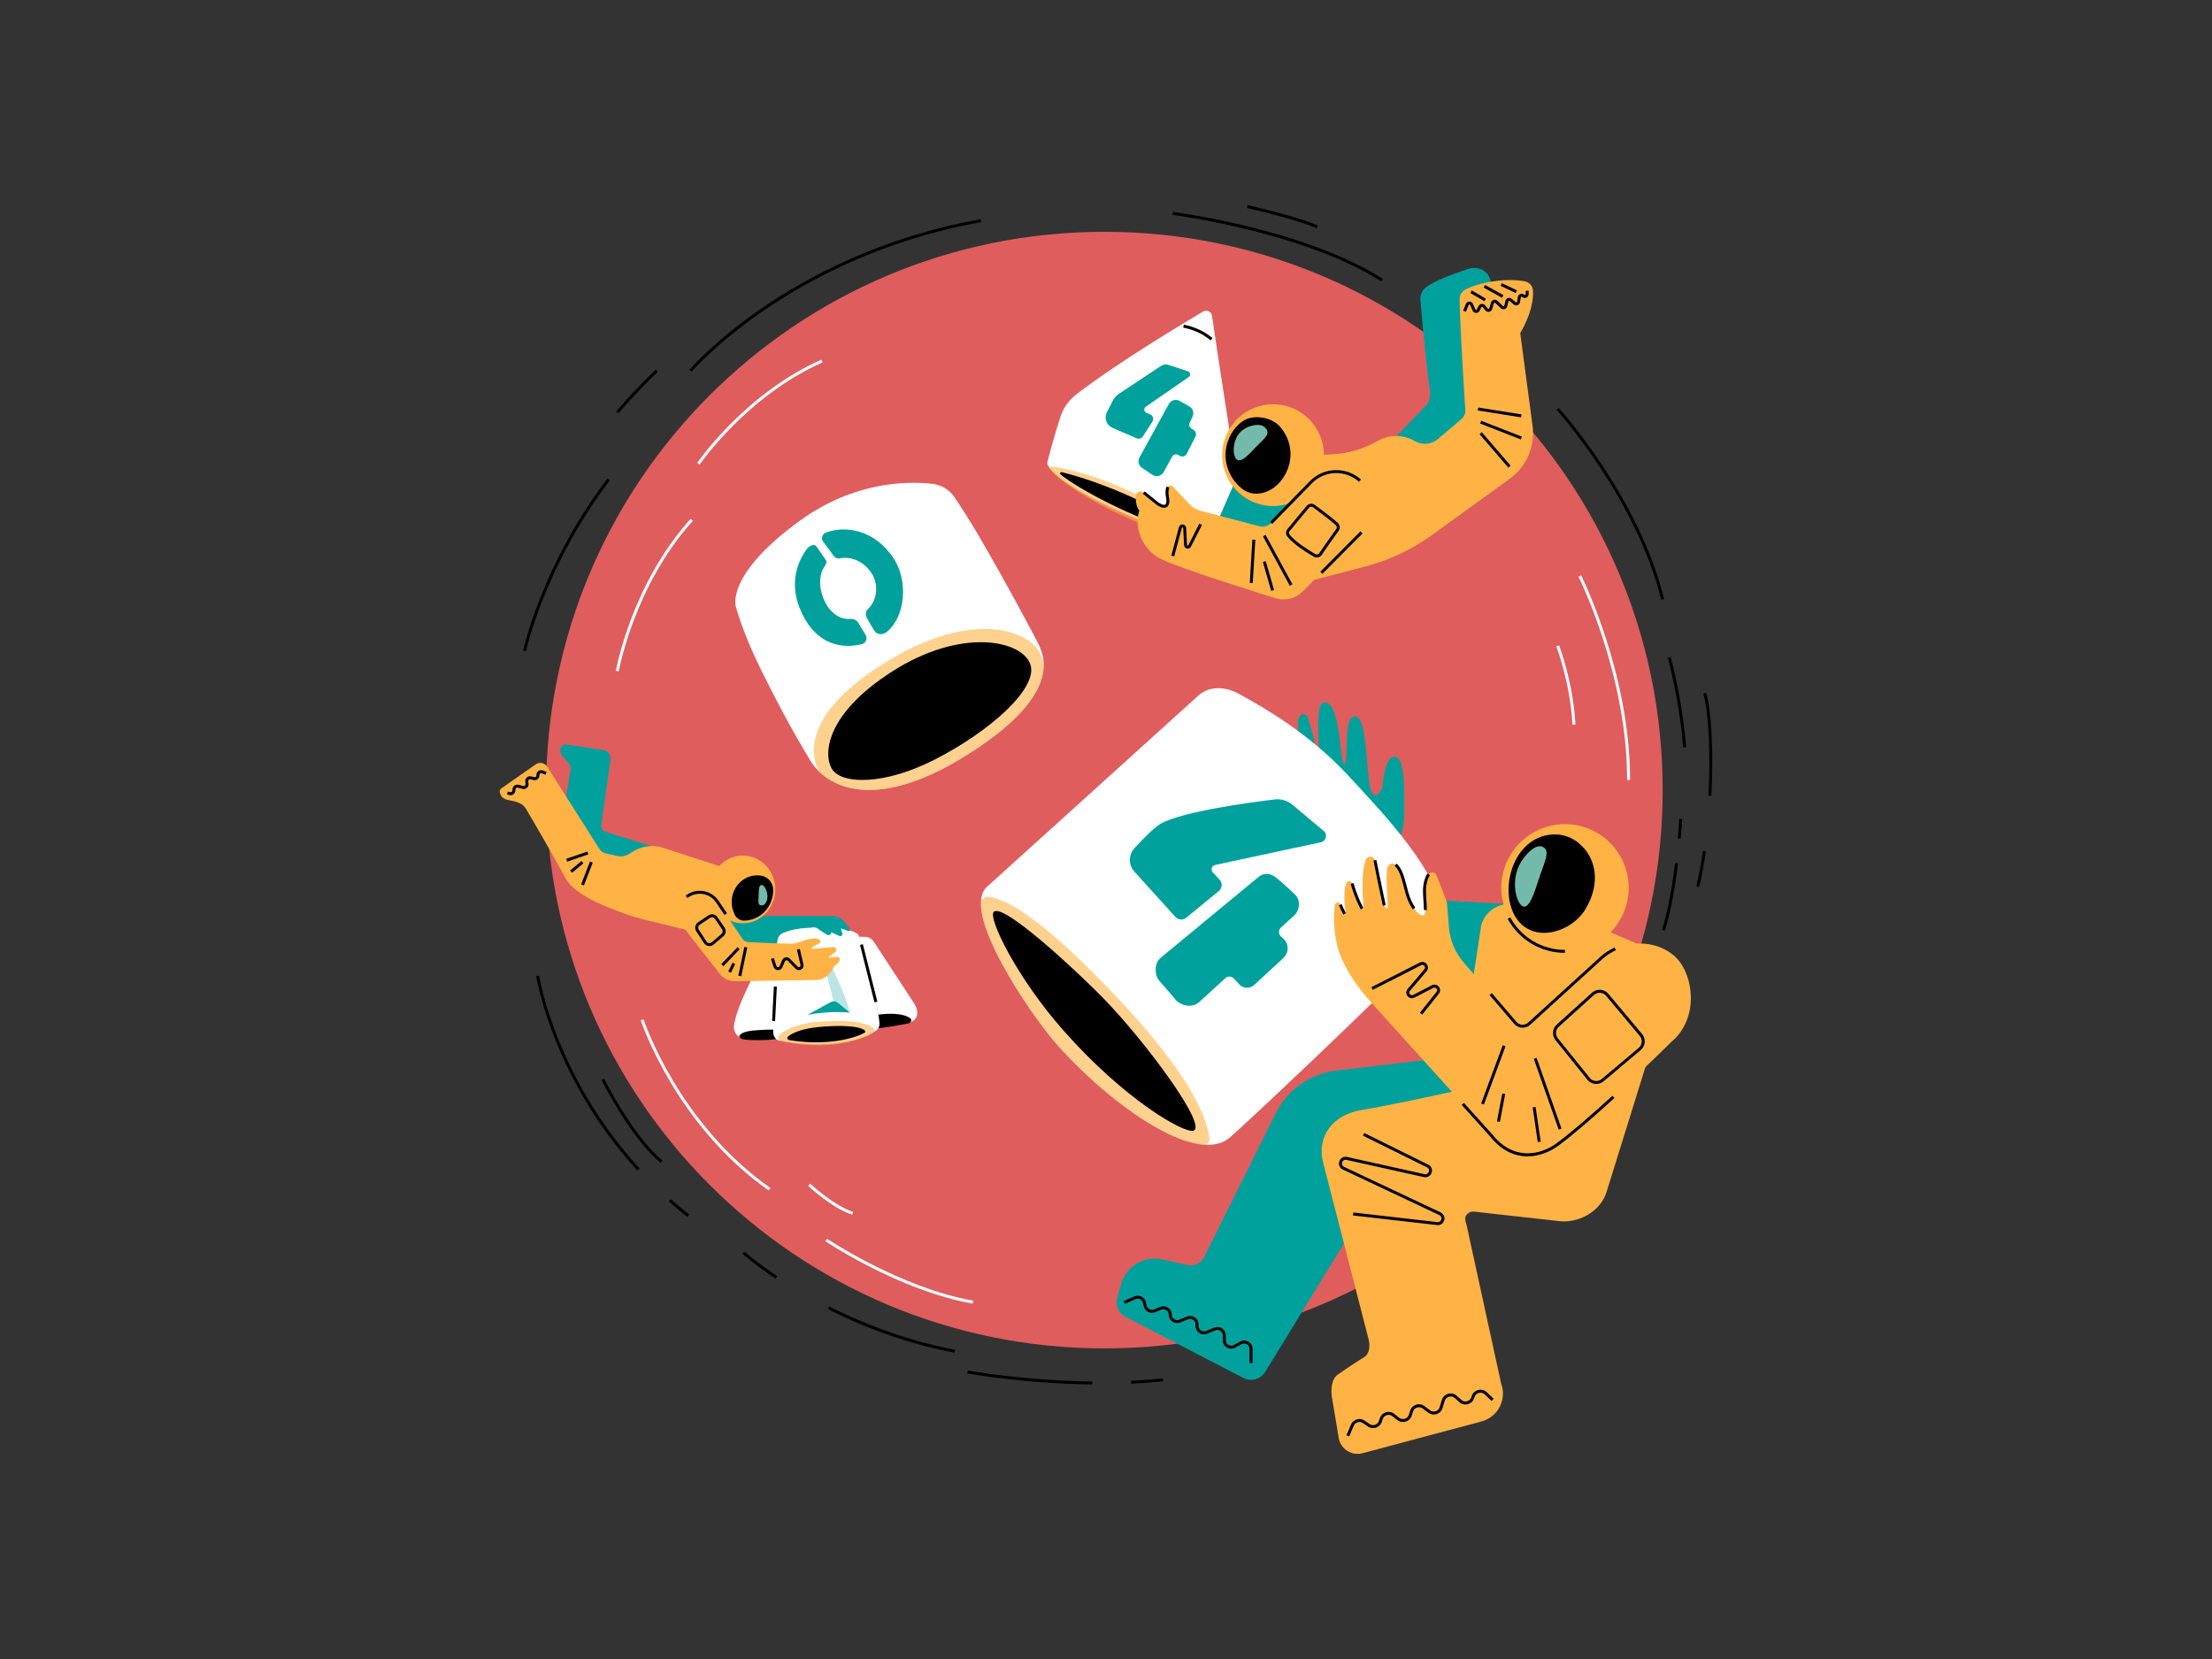<svg width="1840" height="1380" viewBox="0 0 1840 1380" fill="none" xmlns="http://www.w3.org/2000/svg">
<rect x="0" y="0" width="1840" height="1380" fill="#333333" stroke="none"/>
<g clip-path="url(#clip0_23_0)">
<path d="M918.659 1121.63C1175.14 1121.63 1383.06 913.71 1383.06 657.227C1383.06 400.744 1175.14 192.823 918.659 192.823C662.175 192.823 454.255 400.744 454.255 657.227C454.255 913.71 662.175 1121.63 918.659 1121.63Z" fill="#E05D5D"/>
<path d="M514.708 558.465L512.284 558.047C512.407 557.334 525.177 486.142 574.545 431.545L576.366 433.193C527.477 487.261 514.831 557.764 514.708 558.465Z" fill="white"/>
<path d="M582.001 386.422L579.971 385.044C580.364 384.466 619.879 327.15 683.271 299.188L684.268 301.439C621.539 329.106 582.394 385.856 582.001 386.422Z" fill="white"/>
<path d="M1355.95 648.8H1353.49C1353.49 560.508 1313.42 480.483 1313.01 479.683L1315.2 478.576C1315.61 479.376 1355.95 559.905 1355.95 648.8Z" fill="white"/>
<path d="M1308.04 602.766C1306.15 567.594 1294.7 537.995 1294.59 537.7L1296.87 536.802C1296.98 537.097 1308.57 567.053 1310.5 602.63L1308.04 602.766Z" fill="white"/>
<path d="M437.525 541.735L435.113 541.219C435.261 540.505 450.798 469.682 505.247 398.108L507.204 399.597C453.087 470.74 437.672 541.034 437.525 541.735Z" fill="black"/>
<path d="M514.437 343.807L512.555 342.232C512.702 342.06 527.133 324.862 545.537 307.491L547.222 309.275C528.916 326.547 514.572 343.635 514.437 343.807Z" fill="black"/>
<path d="M575.283 309.189L573.413 307.589C573.622 307.343 594.708 282.985 634.948 255.527C672.063 230.197 733.549 196.957 815.74 182.379L816.17 184.802C734.41 199.307 673.244 232.375 636.338 257.557C596.356 284.831 575.48 308.943 575.283 309.189Z" fill="black"/>
<path d="M1381.88 498.948C1361.18 414.556 1295.48 341.703 1294.82 340.977L1296.64 339.316C1297.31 340.042 1363.42 413.375 1384.27 498.358L1381.88 498.948Z" fill="black"/>
<path d="M1400.13 621.809C1397.68 591.115 1391.82 564.248 1387.34 547.111L1389.73 546.483C1394.23 563.719 1400.13 590.734 1402.59 621.612L1400.13 621.809Z" fill="black"/>
<path d="M1413.47 737.818L1411.07 737.264C1413.19 728.111 1415.04 718.184 1416.56 707.764L1419 708.12C1417.46 718.602 1415.59 728.591 1413.47 737.818Z" fill="black"/>
<path d="M1423.55 662.074L1421.09 661.938C1423.02 626.509 1421.31 592.346 1416.82 576.931L1419.18 576.242C1423.75 591.903 1425.49 626.398 1423.55 662.074Z" fill="black"/>
<path d="M1384.83 774.159L1382.5 773.408C1386.82 759.974 1390.48 741.275 1393.4 717.864L1395.83 718.172C1392.9 741.73 1389.2 760.565 1384.83 774.159Z" fill="black"/>
<path d="M1398.05 697.615L1395.6 697.393C1396.5 687.65 1396.89 681.179 1396.89 681.105L1399.35 681.253C1399.34 681.315 1398.94 687.847 1398.05 697.615Z" fill="black"/>
<path d="M1148.93 233.998C1084.45 192.958 976.466 178.86 975.384 178.725L975.691 176.289C975.962 176.326 1003.31 179.844 1038.31 188.419C1070.64 196.341 1116.29 210.317 1150.26 231.931L1148.93 233.998Z" fill="black"/>
<path d="M1095.14 189.822C1077.85 182.194 1037.66 173.128 1037.25 173.041L1037.79 170.643C1038.2 170.729 1078.62 179.845 1096.14 187.583L1095.14 189.822Z" fill="black"/>
<path d="M571.74 1012.24C566.524 1008.12 561.369 1003.8 556.424 999.421L558.06 997.576C562.981 1001.93 568.098 1006.22 573.278 1010.31L571.74 1012.24Z" fill="black"/>
<path d="M530.172 973.612C459.668 896.724 446.161 812.824 446.025 811.987L448.461 811.618C448.584 812.455 462.006 895.641 531.98 971.951L530.172 973.612Z" fill="black"/>
<path d="M549.498 967.252C524.254 946.437 500.659 898.938 500.425 898.459L502.627 897.376C502.861 897.843 526.235 944.874 551.06 965.357L549.498 967.252Z" fill="black"/>
<path d="M794.014 1125.21C758.129 1118.35 722.675 1106.14 688.635 1088.93L689.742 1086.73C723.585 1103.83 758.818 1115.96 794.482 1122.79L794.014 1125.21Z" fill="black"/>
<path d="M645.159 1063.58C627.518 1051.77 617.639 1043.01 617.541 1042.92L619.177 1041.09C619.276 1041.17 629.043 1049.84 646.525 1061.53L645.159 1063.58Z" fill="black"/>
<path d="M940.938 1151.06L940.815 1148.6C949.919 1148.15 958.826 1147.47 967.277 1146.55L967.548 1149C959.047 1149.93 950.091 1150.61 940.938 1151.06Z" fill="black"/>
<path d="M908.596 1151.62C852.277 1151.01 805.086 1142.57 804.606 1142.48L805.049 1140.06C805.517 1140.14 852.523 1148.56 908.621 1149.16L908.596 1151.62Z" fill="black"/>
<path d="M639.427 990.219C561.825 935.807 533.235 849.496 532.952 848.635L535.29 847.872C535.573 848.733 563.929 934.282 640.841 988.202L639.427 990.219Z" fill="white"/>
<path d="M809.096 1084.37C748.189 1073.67 687.207 1032.9 686.604 1032.48L687.982 1030.44C688.585 1030.84 749.148 1071.33 809.527 1081.93L809.096 1084.37Z" fill="white"/>
<path d="M708.896 1010.42C692.682 1005.34 673.109 987.194 672.285 986.431L673.958 984.635C674.155 984.819 693.949 1003.16 709.622 1008.08L708.896 1010.42Z" fill="white"/>
<path d="M1000.31 259.403C987.944 266.932 934.171 298.4 895.358 327.999C889.182 332.711 884.582 339.169 882.158 346.551C877.126 361.916 872.612 378.979 871.332 383.924C871.037 385.069 871.185 386.286 871.775 387.307C875.404 393.705 895.297 415.725 1003.68 454.059L1029.12 399.031C1029.12 399.031 1013.05 296.641 1008.12 262.441C1007.61 259.009 1003.67 257.361 1000.31 259.403Z" fill="white"/>
<path d="M1245.09 874.802L1111.68 890.475C1090.04 893.021 1071.12 906.271 1061.34 925.745L1001.62 1045.73C999.077 1050.8 993.418 1053.49 987.882 1052.27L966.661 1047.6C951.776 1044.31 936.902 1053.15 932.658 1067.78L929.337 1079.26C927.491 1085.62 930.395 1092.39 936.275 1095.44L1034.24 1146.21C1040.73 1149.57 1048.72 1147.32 1052.49 1141.06L1150.95 980.723L1287.02 972.148L1245.09 874.802Z" fill="#00A19D"/>
<path d="M1169.58 772.351L1179.31 747.943L1259.81 752.261L1230.57 862.771L1169.58 772.351Z" fill="#00A19D"/>
<path d="M1159.42 713.362C1159.42 713.362 1168.27 690.468 1168.13 678.031C1167.96 661.485 1169.76 627.814 1159.21 629.401C1152.79 630.36 1150.87 645.935 1150.09 652.627C1149.78 655.272 1148.76 657.806 1146.98 659.799C1144.46 662.641 1140.88 663.736 1139 650.856C1135.94 629.868 1136.6 589.48 1124.41 596.874C1118.23 600.626 1121.54 637.299 1118.05 635.675C1114.56 634.051 1114.99 578.667 1100.13 584.707C1095.22 586.7 1096.32 613.162 1097.33 627.961C1097.4 628.786 1096.19 628.958 1096.01 628.146C1094 619.202 1090.92 606.174 1088.46 598.535C1085.82 590.305 1079.67 594.61 1079.67 600.614C1079.67 613.531 1081.86 640.731 1081.86 640.731L1159.42 713.362Z" fill="#00A19D"/>
<path d="M1366.04 786.843L1388.18 824.979L1336.51 991.057C1331.66 1007.9 1312.4 1018.4 1295.1 1015.53L1228.6 1008.14C1220.06 1006.72 1217 1011.1 1219.99 1019.22L1248.69 1150.91C1253.56 1164.16 1246.01 1178.73 1232.36 1182.38L1133.4 1208.83C1123.82 1211.39 1114.25 1204.7 1113.38 1194.82L1107.68 1160.83C1107.45 1158.23 1106.71 1147.81 1112.6 1143.6C1121.21 1137.45 1134.75 1128.84 1134.75 1128.84C1139.31 1126.39 1139.78 1119.07 1138.44 1114.08L1100.84 967.88C1094.7 945.01 1108.94 927.283 1132.3 923.396C1161.82 918.475 1211.03 907.403 1211.03 907.403L1232.1 769.927C1234.87 759.015 1244.95 751.548 1256.2 752.089L1288.53 753.627L1366.04 786.843Z" fill="#FFB344"/>
<path d="M1353.33 750.7C1360.06 722.235 1342.43 693.71 1313.96 686.988C1285.5 680.267 1256.97 697.894 1250.25 726.359C1243.53 754.825 1261.16 783.349 1289.62 790.071C1318.09 796.792 1346.61 779.165 1353.33 750.7Z" fill="#FFB344"/>
<path d="M820.845 737.806L996.839 578.593C1005.93 570.363 1019.23 571.015 1029.99 576.883C1051.76 588.754 1089.08 609.975 1122.37 646.045C1150.32 676.333 1196.76 724.422 1202.25 765.129C1202.87 769.792 1201.25 774.466 1197.99 777.849C1144.33 833.443 1035.17 935.833 1022.97 946.24C994.083 970.881 919.176 915.251 876.5 865.649C858.674 844.945 798.541 758.843 820.845 737.806Z" fill="white"/>
<path d="M1394.21 796.585C1377.87 780.506 1349.95 781.466 1332.72 796.228L1271.67 851.834C1268.32 854.614 1263.36 854.184 1260.55 850.874L1217.29 800.313C1210.33 792.156 1206.12 782.02 1205.26 771.341L1203.7 752.064C1203.59 750.76 1203.28 749.481 1202.76 748.275L1194.88 727.976C1193.8 725.184 1190.03 724.839 1188.39 727.349C1186.18 730.757 1184.97 735.887 1184.97 740.98C1184.97 750.821 1187.29 761.45 1183.6 761.45C1178.68 761.45 1172.83 751.781 1170.33 742.702C1167.47 732.258 1166.04 723.929 1160.99 719.304C1158.7 717.212 1154.63 718.59 1154 722.071C1152.53 730.092 1154.22 745.199 1154.35 753.774C1154.39 756.234 1152.19 756.185 1151.51 753.196C1149.43 743.932 1143.76 715.625 1143.76 715.625C1142.86 711.898 1137.72 711.467 1136.23 715.01C1131.98 725.184 1133.56 747.315 1134.34 755.545C1134.41 756.271 1133.43 756.567 1133.1 755.927C1131.04 752.089 1127.41 744.535 1124.82 734.915C1124.24 732.774 1121.31 732.307 1120.23 734.238C1116.97 740.106 1118.63 754.118 1119.5 759.876C1119.59 760.417 1118.85 760.663 1118.58 760.196C1117.17 757.711 1116.08 755.361 1114.99 752.556C1113.57 748.927 1110.53 751.006 1110.28 753.306C1109.42 761.069 1108.97 772.166 1112.27 786.387C1113.46 791.517 1117.78 806.907 1137.13 830.047L1240.47 944.456C1258.92 967.83 1282.57 961.667 1295.83 951.838C1329.04 927.233 1390.36 866.621 1390.36 866.621C1413.68 846.938 1408.8 810.942 1394.21 796.585Z" fill="#FFB344"/>
<path d="M932.092 832.742C870.336 766.729 838.141 747.698 822.419 745.938C818.938 745.545 815.924 748.264 815.948 751.77C816.133 783.927 861.429 848.156 876.487 865.675C910.859 905.644 966.181 949.526 1001.49 952.171C1004.19 952.367 1006.38 950.018 1006.08 947.336C1003.94 928.464 989.026 893.6 932.092 832.742Z" fill="#FFB344" fill-opacity="0.6"/>
<path d="M872.305 388.206C877.189 399.967 933.311 436.147 1003.65 454.071L1005.75 449.557C978.447 425.629 931.256 401.615 896.22 392.573C883.377 389.264 876.377 387.726 872.305 388.206Z" fill="#FFB344" fill-opacity="0.6"/>
<path d="M1007.01 283.108C1000.57 277.732 992.901 274.165 984.253 272.504L984.72 270.093C993.787 271.84 1001.81 275.58 1008.59 281.214L1007.01 283.108Z" fill="black"/>
<path d="M1101.07 691.169L1075.03 669.358C1070.95 665.938 1065.64 664.351 1060.35 664.991C1039.26 667.525 984.093 674.943 965.603 685.105C958.751 688.869 943.915 705.305 943.915 705.305C938.539 710.877 938.514 719.698 943.865 725.308L977.721 762.718C980.07 765.314 984.032 765.609 986.738 763.395L1013.8 741.227C1016.73 738.828 1017.03 734.448 1014.44 731.668L1008.99 725.837C1006.82 723.795 1007.82 720.141 1010.75 719.513L1098.76 700.617C1103.14 699.646 1104.53 694.06 1101.07 691.169ZM1060.51 729.318C1056.28 726.317 1051.02 726.058 1047.03 729.355L965.271 796.881C960.35 800.941 960.043 810.82 964.213 815.654C967.448 819.406 973.969 826.886 977.13 830.724C982.974 837.823 992.569 838.044 997.281 833.751L1019.35 813.637C1021.36 811.816 1024.46 811.939 1026.3 813.92L1030.98 818.939C1034.29 822.408 1039.75 822.58 1043.27 819.333L1067.64 796.82C1072.25 792.551 1072.29 785.268 1067.7 780.962L1065.45 778.846C1063.34 776.878 1063.37 773.52 1065.5 771.588L1076.72 761.365C1080.9 757.551 1082.39 749.002 1077.11 744.019C1077.12 744.019 1065.99 733.218 1060.51 729.318Z" fill="#00A19D"/>
<path d="M882.281 394.787C897.794 407.003 938.342 429.22 988.423 445.471L990.072 442.015C969.38 424.435 922.251 402.599 883.29 392.732C882.072 392.425 881.285 394.012 882.281 394.787Z" fill="black"/>
<path d="M826.48 758.72C833.516 749.813 895.691 807.818 916.765 829.31C952.834 866.08 1005.22 937.248 992.595 940.57C984.734 942.636 936.103 915.399 884.767 857.371C845.708 813.206 822.137 764.219 826.48 758.72Z" fill="black"/>
<path d="M1241.88 245.477L1240.06 234.429C1238.55 225.24 1229.46 220.737 1220.68 223.862C1209.16 227.946 1194.23 232.793 1186.13 239.092C1182.92 241.589 1181.17 245.526 1181.51 249.573C1184.47 285.532 1187.87 313.556 1189.48 325.932C1190.04 330.324 1188.59 334.741 1185.52 337.927L1149.59 375.288L1186.02 393.914L1254.21 330.373L1241.88 245.477Z" fill="#00A19D"/>
<path d="M1003.67 454.071L1029.72 397.715C1034.24 387.959 1043.76 381.501 1054.49 380.898L1108.48 377.909C1121.77 377.17 1134.7 373.332 1146.23 366.701C1155.68 361.276 1167.31 361.325 1176.71 366.849C1182.88 370.478 1190.68 369.802 1196.14 365.164L1215.64 348.605C1217.88 346.698 1219.09 343.856 1218.9 340.929C1217.87 325.256 1214.59 273.931 1214.17 248.909C1214.11 245.427 1216.06 242.217 1219.19 240.691C1232.16 234.356 1252.49 231.268 1268.06 233.925C1271.91 234.577 1274.93 237.739 1275.17 241.638C1276.22 258.714 1264.56 277.007 1264.56 277.007L1274.83 354.227C1277.09 371.253 1269.82 388.144 1255.91 398.207L1191.04 445.103C1186.12 448.658 1181 451.955 1175.71 454.944C1163.15 462.067 1149.72 467.529 1135.75 471.183L1086.04 484.186L1003.67 454.071Z" fill="#FFB344"/>
<path d="M1026.02 403.436L1056.22 398.859L1079.69 423.796L1034.2 467.087L1010.14 439.899L1026.02 403.436Z" fill="#00A19D"/>
<path d="M1099.9 389.321C1105.81 366.708 1092.27 343.585 1069.66 337.674C1047.05 331.764 1023.93 345.303 1018.02 367.916C1012.11 390.528 1025.64 413.651 1048.26 419.562C1070.87 425.473 1093.99 411.933 1099.9 389.321Z" fill="#FFB344"/>
<path d="M950.607 363.096L958.616 350.733C959.969 348.641 959.145 345.837 956.869 344.816L953.523 343.315C951.505 342.404 951.247 339.649 953.067 338.382L988.83 313.593C990.638 312.338 990.232 309.558 988.141 308.857L971.767 303.456C969.823 302.816 967.707 303.099 965.997 304.231L930.788 327.543C928.623 328.97 926.876 330.939 925.695 333.239L920.75 342.884C918.253 347.756 920.393 353.722 925.412 355.887L945.575 364.61C947.408 365.409 949.537 364.757 950.607 363.096ZM992.889 357.634L991.069 356.502C989.445 355.494 988.83 353.439 989.617 351.705L992.028 346.415C993.443 343.315 992.237 339.649 989.26 337.988L981.178 333.485C978.004 331.726 974.006 332.87 972.271 336.056L947.851 380.565C946.228 383.53 947.126 387.245 949.93 389.14L958.579 394.959C961.765 397.099 966.108 396.041 967.965 392.683L974.965 379.926C976.011 378.031 978.422 377.391 980.267 378.511L981.227 379.101C983.331 380.393 986.086 379.606 987.193 377.404L994.415 363.133C995.424 361.177 994.747 358.791 992.889 357.634Z" fill="#00A19D"/>
<path d="M1131.3 399.831C1119.47 389.264 1101.42 389.891 1090.33 401.234L1057.39 434.966C1054.82 437.599 1051.03 438.645 1047.47 437.71L998.499 424.854C995.116 423.968 992.052 422.147 989.654 419.601L975.592 404.691C974.424 403.448 972.32 403.67 971.569 405.195C970.794 406.758 970.315 409.316 971.114 413.462C972.886 422.689 967.534 422.664 962.097 418.309C959.292 416.07 954.949 412.576 951.406 409.71C948.712 407.533 944.739 409.476 944.726 412.933C944.702 417.141 945.305 421.963 947.728 424.657C942.783 439.493 951.087 457.11 964.237 464.221C979.418 472.426 1061.24 497.707 1061.24 497.707C1069.19 500.057 1077.79 497.854 1083.63 491.986L1132.55 442.852C1144.56 430.82 1143.98 411.162 1131.3 399.831Z" fill="#FFB344"/>
<path d="M1033.38 350.573C1028.13 354.375 1024.05 359.849 1021.63 366.369C1016.16 381.07 1021.32 396.866 1032.83 406.302C1039.03 411.383 1048.49 412.588 1057.89 406.782C1064.01 403.005 1068.63 396.928 1071.31 389.719C1076.01 377.084 1072.84 363.983 1064.45 354.596C1057.56 346.907 1042.11 344.226 1033.38 350.573Z" fill="black"/>
<path d="M727.017 827.095C722.318 809.183 717.089 786.105 714.334 778.268C714.223 777.961 713.842 777.112 713.559 776.927C711.086 775.279 696.569 768.328 679.765 771.133C674.561 772.006 656.698 770.346 649.551 775.771C647.336 777.444 646.5 780.273 646.303 783.041C645.294 797.964 642.809 844.072 643.228 859.634C643.301 862.427 645.221 864.936 647.964 865.49C678.239 871.653 713.448 868.811 729.133 856.964C730.868 855.648 731.84 853.569 731.643 851.392C731.249 847.221 730.166 839.09 727.017 827.095Z" fill="white"/>
<path d="M554.025 707.605L504.005 691.969C501.409 691.157 499.785 688.573 500.166 685.879L507.892 631.836C508.433 628.022 505.789 624.492 501.975 623.938L470.728 619.165C469.264 618.956 466.114 620.051 466.114 624.258C466.114 626.312 466.68 627.456 467.726 628.711L473.373 635.514C474.43 636.781 474.886 638.455 474.615 640.078L467.935 681.413L490.805 730.117L546.373 736.059L554.025 707.605Z" fill="#00A19D"/>
<path d="M455.202 637.876L498.678 706.263C499.847 708.108 501.716 709.412 503.845 709.892L513.588 712.057C516.823 712.771 520.206 712.205 523.024 710.483L526.788 708.182C534.255 703.606 543.347 702.536 551.675 705.254L611.316 724.704L593.884 779.067L535.08 764.723C529.974 763.48 524.955 761.955 520.022 760.146C512.69 757.464 501.962 753.368 495.43 750.157C478.588 741.878 473.065 735.431 470.321 730.289C461.599 713.94 440.046 676.886 437.327 672.506C433.797 666.823 426.034 666.331 421.913 665.26C419.366 664.596 417.496 663.476 416.463 661.053L415.934 659.823C415.307 658.359 415.799 656.661 417.103 655.751L445.668 635.797C448.842 633.582 453.234 634.53 455.202 637.876Z" fill="#FFB344"/>
<path d="M637.913 761.918L690.541 761.881C694.835 761.857 699.263 763.136 701.527 765.732C702.88 767.282 705.292 770.628 706.571 772.24C707.457 773.371 707.137 774.835 705.857 774.528L699.473 772.24L700.604 776.152C701.379 778.268 699.448 779.227 697.812 778.403L691.452 775.401C691.612 777.173 689.742 778.428 688.155 777.603C685.227 776.078 684.107 775.094 680.06 772.338C679.051 771.661 677.858 771.317 676.64 771.378C665.789 771.92 658.138 773.273 651.519 775.979C646.611 777.985 646.488 783.09 646.401 784.689C646.254 787.383 642.612 795.454 642.612 795.454L608.351 788.404L602.286 765.596L637.913 761.918Z" fill="#00A19D"/>
<path d="M617.91 767.996C632.83 767.996 644.925 755.394 644.925 739.848C644.925 724.303 632.83 711.701 617.91 711.701C602.99 711.701 590.895 724.303 590.895 739.848C590.895 755.394 602.99 767.996 617.91 767.996Z" fill="#FFB344"/>
<path d="M629.658 806.304C629.658 806.304 613.038 835.657 610.541 853.003C609.741 858.588 613.813 863.718 619.423 864.382C624.393 864.96 632.082 865.243 643.658 864.321C641.985 859.092 645.799 812.615 647.435 793.83C647.656 791.308 644.544 789.955 642.834 791.825L629.658 806.304Z" fill="white"/>
<path d="M686.396 792.317C689.951 799.722 703.372 827.98 706.239 839.323C706.596 840.725 705.488 842.054 704.049 841.968C690.923 841.094 678.252 843.013 672.851 843.998C671.473 844.244 670.243 843.124 670.354 841.734L674.02 796.475C674.081 795.675 674.598 794.974 675.336 794.679L683.664 791.283C684.71 790.853 685.903 791.308 686.396 792.317Z" fill="white"/>
<path d="M703.15 830.182C697.073 814.288 685.522 790.521 685.522 790.521L682.803 791.628L695.695 841.746C699.275 841.709 703.015 841.931 706.755 842.288C706.583 839.901 705.168 835.485 703.15 830.182Z" fill="#00A19D" fill-opacity="0.27"/>
<path d="M706.767 842.287C706.755 842.078 696.839 834.033 696.839 834.033C695.142 832.741 692.854 832.569 690.996 833.59L671.62 844.207C676.295 843.309 691.525 840.811 706.767 842.287Z" fill="#00A19D"/>
<path d="M608.744 748.115C608.289 753.024 609.384 757.637 611.562 761.512C613.026 764.108 615.781 765.781 618.771 765.781C618.783 765.781 618.807 765.781 618.82 765.781C632.278 765.781 643.19 754.414 643.19 740.39C643.19 740.365 643.19 740.328 643.19 740.303C643.166 734.386 638.934 729.354 633.336 728.42C631.626 728.137 629.842 728.063 628.009 728.223C617.897 729.145 609.716 737.597 608.744 748.115Z" fill="black"/>
<path d="M695.905 795.909L690.098 796.586C689.631 796.635 689.397 796.045 689.766 795.762L694.638 792.083C696.545 790.644 695.401 787.618 693.026 787.802C687.749 788.208 680.946 788.774 676.086 789.291C675.287 789.377 674.93 788.294 675.631 787.888C677.809 786.646 678.953 786.043 681.216 784.776C684.452 782.955 681.266 780.396 677.563 780.532C670.637 780.802 663.735 784.973 658.482 784.973C648.985 784.973 622.695 783.693 622.695 783.693C620.616 783.62 618.685 782.562 617.516 780.839L596.16 749.235C590.181 741.337 578.9 739.873 571.113 745.987C563.719 751.782 562.132 762.349 567.508 770.063L598.78 810.131C601.671 813.833 606.063 816.072 610.762 816.232L678.854 815.199C686.974 815.211 692.682 807.855 693.408 804.029C695.499 802.614 696.988 801.064 698.058 799.661C699.3 798.013 697.972 795.663 695.905 795.909Z" fill="#FFB344"/>
<path d="M612.115 504.792C612.115 504.792 617.897 526.518 632.475 555.969C653.143 597.71 663.23 614.429 673.859 632.353C686.801 654.177 726.316 676.308 802.552 629.08C881.543 580.155 869.5 547.923 864.259 536.704C861.159 530.061 836.001 483.042 815.124 447.354C806.98 433.428 799.291 421.532 794.174 413.855C789.917 407.471 783.077 403.325 775.45 402.464C754.66 400.114 710.618 400.348 665.334 433.157C602.901 478.404 612.115 504.792 612.115 504.792Z" fill="white"/>
<path d="M867.432 560.594C869.511 550.101 864.984 539.373 856.164 533.296C833.798 517.869 789.991 517.205 734.447 552.291C673.416 590.845 672.001 623.47 681.08 641.542C698.869 659.097 737.227 669.542 802.539 629.08C849.348 600.096 864.185 576.968 867.432 560.594Z" fill="#FFB344" fill-opacity="0.6"/>
<path d="M692.51 640.349C684.919 629.486 684.772 595.459 741.742 558.811C799.169 521.868 849.546 532.374 856.952 552.291C864.357 572.208 823.096 608.683 777.136 632.033C735.555 653.168 700.924 652.393 692.51 640.349Z" fill="black"/>
<path d="M643.178 856.423C638.171 856.411 632.893 856.682 627.616 857.1C615.732 858.047 614.133 861.787 615.252 862.931C616.298 864.001 617.885 864.579 619.423 864.752C624.393 865.33 634.653 865.662 645.577 864.383C643.178 861.738 643.19 860.458 643.178 856.423Z" fill="black"/>
<path d="M726.747 783.176C723.191 778.785 721.162 779.326 714.666 779.228C717.422 788.749 722.219 808.814 727.017 827.107C731.815 845.388 731.84 854.688 731.84 854.688C737.868 853.889 742.727 852.991 754.525 851.01C764.157 849.386 765.018 841.415 760.036 834.033L726.747 783.176Z" fill="white"/>
<path d="M727.127 858.379C727.816 856.632 726.684 854.885 723.793 853.458C718.048 850.604 706.804 848.365 684.894 849.595C664.694 850.727 654.446 855.722 649.292 860.126C646.536 862.488 646.721 864.308 649.157 865.785C679.518 873.154 710.925 869.045 727.127 858.379Z" fill="#FFB344" fill-opacity="0.6"/>
<path d="M755.779 851.231C758.215 850.604 758.597 847.996 757.33 847.085C756.788 846.704 756.149 846.31 755.386 845.917C749.395 842.841 739.824 842.878 730.671 843.973C731.827 851.084 732.036 852.794 730.732 855.205C738.188 854.688 755.054 851.416 755.779 851.231Z" fill="black"/>
<path d="M684.87 497.596C681.29 488.591 681.18 478.553 685.399 471.971C686.383 470.433 688.192 467.924 687.282 466.349L679.359 454.859C677.686 451.955 673.319 453.776 671.313 456.47C661.435 469.794 657.744 487.152 665.125 505.679C675.964 532.928 696.09 540.9 716.831 535.831C720.19 535.007 721.826 531.205 720.091 528.216L714.039 518.19C712.71 515.889 710.163 514.622 707.506 514.831C698.55 515.557 689.693 509.701 684.87 497.596ZM743.957 465.451C728.272 440.613 703.348 436.824 687.023 443.024C684.169 444.107 682.877 447.416 684.403 450.061L693.31 462.129C694.368 463.95 696.459 464.836 698.513 464.442C707.223 462.757 717.926 466.127 724.975 476.781C730.573 485.245 730.56 498.494 721.678 507.007C719.734 508.877 719.931 512.088 721.284 514.425L726.968 524.23C729.219 528.105 734.251 528.474 737.683 525.608C753.774 512.174 754.955 482.871 743.957 465.451Z" fill="#00A19D"/>
<path d="M1095.34 463.715C1094.49 463.715 1093.63 463.494 1092.84 463.039C1086.82 459.533 1075.94 452.681 1070.84 446.32C1069.4 444.524 1069.43 441.904 1070.95 440.083L1086.93 420.818C1088.61 418.776 1091.6 418.419 1093.73 419.994C1098.75 423.721 1107.89 430.611 1112.75 434.916C1114.71 436.651 1115.01 439.53 1113.46 441.621C1107.88 449.174 1102.3 457.343 1099.49 461.526C1098.52 462.94 1096.94 463.715 1095.34 463.715ZM1090.75 421.47C1090.03 421.47 1089.3 421.778 1088.81 422.38L1072.83 441.646C1072.07 442.568 1072.03 443.872 1072.75 444.77C1077.8 451.057 1089.35 458.155 1094.09 460.911C1095.23 461.575 1096.69 461.243 1097.43 460.148C1100.27 455.941 1105.86 447.747 1111.47 440.145C1112.24 439.087 1112.1 437.623 1111.1 436.749C1106.31 432.505 1097.24 425.665 1092.24 421.962C1091.8 421.63 1091.27 421.47 1090.75 421.47Z" fill="black"/>
<path d="M1327.86 901.67C1327.56 901.67 1327.25 901.658 1326.93 901.621C1324.37 901.375 1322.07 900.132 1320.46 898.14L1293.95 865.231C1290.8 861.319 1291.25 855.624 1294.97 852.253L1324.27 825.766C1326.2 824.019 1328.69 823.158 1331.27 823.343C1333.87 823.527 1336.2 824.721 1337.88 826.701L1365.93 860.126C1369.28 864.124 1368.75 870.103 1364.77 873.462L1333.94 899.419C1332.22 900.895 1330.09 901.67 1327.86 901.67ZM1296.63 854.086C1293.87 856.583 1293.54 860.79 1295.87 863.694L1322.38 896.602C1323.57 898.078 1325.27 899.001 1327.16 899.185C1329.06 899.37 1330.9 898.792 1332.35 897.574L1363.18 871.616C1366.13 869.131 1366.52 864.702 1364.04 861.738L1335.99 828.313C1334.76 826.837 1333.02 825.951 1331.1 825.828C1329.18 825.705 1327.33 826.332 1325.92 827.624L1296.63 854.086Z" fill="black"/>
<path d="M1183.04 843.961L1181.12 842.423L1194.94 825.09C1195.75 824.068 1195.47 822.998 1194.93 822.334C1194.39 821.67 1193.39 821.177 1192.22 821.768L1176.61 829.801C1174.57 830.847 1172.25 830.343 1170.83 828.559C1169.4 826.775 1169.45 824.401 1170.93 822.654L1184.81 806.255C1185.68 805.234 1185.39 804.139 1184.85 803.462C1184.3 802.786 1183.3 802.269 1182.12 802.897L1141.88 823.38L1140.76 821.19L1180.99 800.707C1183.01 799.637 1185.34 800.129 1186.77 801.912C1188.21 803.708 1188.17 806.083 1186.7 807.842L1172.81 824.241C1171.95 825.249 1172.22 826.344 1172.76 827.021C1173.3 827.698 1174.3 828.214 1175.48 827.611L1191.08 819.578C1193.08 818.545 1195.38 819.025 1196.81 820.759C1198.24 822.494 1198.25 824.856 1196.85 826.615L1183.04 843.961Z" fill="black"/>
<path d="M1250.02 869.469L1232.06 917.891L1234.37 918.746L1252.32 870.325L1250.02 869.469Z" fill="black"/>
<path d="M1278.19 879.988L1275.87 880.805L1296.58 939.651L1298.9 938.835L1278.19 879.988Z" fill="black"/>
<path d="M1277.33 920.726L1274.9 921.086L1279.17 950.015L1281.6 949.656L1277.33 920.726Z" fill="black"/>
<path d="M1249.65 909.573L1245.23 932.751L1247.64 933.212L1252.07 910.034L1249.65 909.573Z" fill="black"/>
<path d="M1052.74 444.934L1050.57 446.107L1072.9 487.237L1075.06 486.064L1052.74 444.934Z" fill="black"/>
<path d="M1052.88 466.791L1050.51 467.471L1057.41 491.449L1059.77 490.769L1052.88 466.791Z" fill="black"/>
<path d="M1041.75 448.833L1039.62 484.866L1042.07 485.012L1044.21 448.979L1041.75 448.833Z" fill="black"/>
<path d="M976.725 462.805L974.351 462.166L980.674 438.521C981.068 437.032 982.408 436.11 983.946 436.27C985.472 436.43 986.591 437.623 986.677 439.148L987.379 453.308C987.403 453.702 987.674 453.825 987.846 453.862C988.018 453.899 988.313 453.911 988.498 453.554L997.626 435.544L999.816 436.651L990.7 454.661C990.06 455.916 988.719 456.556 987.342 456.261C985.964 455.965 985.004 454.834 984.93 453.431L984.229 439.271C984.205 438.829 983.885 438.73 983.7 438.718C983.516 438.693 983.184 438.73 983.073 439.148L976.725 462.805Z" fill="black"/>
<path d="M1229.64 338.994L1229.26 341.424L1265.26 347.163L1265.65 344.733L1229.64 338.994Z" fill="black"/>
<path d="M1232.12 350.015L1231.22 352.307L1265.03 365.509L1265.92 363.217L1232.12 350.015Z" fill="black"/>
<path d="M1232.59 359.516L1230.73 361.121L1254.63 388.9L1256.5 387.295L1232.59 359.516Z" fill="black"/>
<path d="M1195.96 1019.09L1195.82 1019.08L1125.48 1011.04L1125.76 1008.59L1196.03 1016.62C1197.73 1016.6 1198.65 1015.43 1198.96 1014.35C1199.27 1013.25 1199.06 1011.75 1197.56 1010.86L1116.61 972.653C1114.09 971.152 1113.14 968.335 1114.2 965.727C1115.26 963.119 1117.92 961.754 1120.65 962.418L1184.85 976.701C1186.7 977.143 1187.91 976.061 1188.41 974.991C1188.89 973.945 1188.94 972.358 1187.51 971.251L1133.72 944.666L1134.82 942.464L1188.89 969.209C1191.42 971.066 1191.59 973.97 1190.65 976.024C1189.7 978.078 1187.37 979.825 1184.31 979.1L1120.11 964.817C1118.17 964.349 1116.96 965.518 1116.49 966.662C1116.02 967.794 1116.08 969.479 1117.77 970.488L1198.72 1008.7C1201.03 1010.08 1202.01 1012.52 1201.34 1015.01C1200.63 1017.49 1198.53 1019.09 1195.96 1019.09Z" fill="black"/>
<path d="M590.132 786.965C589.874 786.965 589.615 786.953 589.357 786.916C587.819 786.694 586.454 785.821 585.605 784.517L579.159 774.638C577.547 772.178 578.224 768.832 580.672 767.196L589.271 761.426C591.731 759.777 595.077 760.429 596.738 762.865L602.705 771.6C604.267 773.888 603.849 776.963 601.745 778.76L593.638 785.673C592.654 786.522 591.411 786.965 590.132 786.965ZM592.285 762.988C591.719 762.988 591.153 763.148 590.649 763.48L582.049 769.25C580.721 770.148 580.352 771.956 581.225 773.31L587.672 783.188C588.139 783.902 588.877 784.369 589.714 784.492C590.563 784.615 591.399 784.369 592.039 783.816L600.146 776.902C601.29 775.918 601.524 774.245 600.663 773.002L594.696 764.268C594.155 763.431 593.22 762.988 592.285 762.988Z" fill="black"/>
<path d="M613.453 787.9L599.984 802.017L601.764 803.715L615.233 789.599L613.453 787.9Z" fill="black"/>
<path d="M609.35 800.839L605.76 808.095L607.965 809.186L611.555 801.931L609.35 800.839Z" fill="black"/>
<path d="M619.192 787.636L614.171 811.596L616.579 812.1L621.6 788.141L619.192 787.636Z" fill="black"/>
<path d="M647.201 806.981C647.139 806.981 647.09 806.981 647.029 806.981C645.392 806.907 644.002 805.862 643.486 804.312L641.296 797.693L643.633 796.918L645.823 803.537C646.118 804.41 646.893 804.521 647.127 804.521C647.361 804.521 648.148 804.496 648.517 803.647L650.645 798.665C651.162 797.459 652.232 796.598 653.524 796.365C654.816 796.131 656.12 796.537 657.03 797.472L663.464 804.066C664.03 804.644 664.719 804.582 665.187 804.324C665.654 804.066 666.085 803.512 665.9 802.725L662.911 789.93L665.31 789.377L668.299 802.171C668.705 803.893 667.93 805.628 666.38 806.477C664.817 807.326 662.948 807.043 661.705 805.776L655.271 799.182C654.927 798.825 654.447 798.677 653.979 798.776C653.5 798.862 653.106 799.182 652.921 799.625L650.793 804.607C650.166 806.071 648.776 806.981 647.201 806.981Z" fill="black"/>
<path d="M488.613 708.35L470.995 714.396L471.794 716.723L489.411 710.677L488.613 708.35Z" fill="black"/>
<path d="M483.739 716.193L474.268 724.082L475.842 725.973L485.314 718.084L483.739 716.193Z" fill="black"/>
<path d="M490.76 716.67L483.396 735.613L485.69 736.505L493.053 717.562L490.76 716.67Z" fill="black"/>
<path d="M424.767 661.472C424.496 661.472 424.213 661.447 423.943 661.386L421.814 660.918L422.343 658.52L424.472 658.987C424.865 659.073 425.271 658.987 425.591 658.766C425.923 658.532 426.133 658.187 426.182 657.781L426.403 656.059C426.551 654.964 427.154 653.98 428.064 653.353C428.974 652.725 430.118 652.528 431.189 652.787L435.421 653.833C435.876 653.943 436.343 653.833 436.688 653.525C437.044 653.217 437.217 652.775 437.18 652.307L436.971 649.945C436.86 648.69 437.34 647.485 438.287 646.66C439.234 645.836 440.489 645.516 441.719 645.812L444.487 646.464C444.942 646.574 445.398 646.451 445.754 646.144C446.099 645.836 446.283 645.393 446.234 644.926C446.099 643.573 446.665 642.281 447.747 641.457C448.83 640.632 450.232 640.436 451.499 640.928L454.673 642.146L453.788 644.446L450.614 643.228C450.146 643.044 449.642 643.117 449.236 643.425C448.83 643.733 448.633 644.2 448.682 644.704C448.805 645.971 448.325 647.165 447.378 648.001C446.431 648.838 445.164 649.158 443.934 648.862L441.166 648.21C440.711 648.112 440.255 648.223 439.899 648.518C439.554 648.826 439.37 649.256 439.419 649.724L439.628 652.086C439.739 653.34 439.247 654.571 438.287 655.383C437.327 656.194 436.036 656.514 434.818 656.207L430.586 655.161C430.192 655.063 429.786 655.137 429.442 655.37C429.097 655.604 428.888 655.948 428.827 656.367L428.605 658.089C428.458 659.159 427.879 660.131 426.981 660.759C426.342 661.226 425.567 661.472 424.767 661.472Z" fill="black"/>
<path d="M1227.88 260.301C1227.85 260.301 1227.82 260.301 1227.79 260.301C1226.53 260.264 1225.45 259.526 1224.96 258.381L1222.96 253.756C1222.79 253.362 1222.45 253.313 1222.3 253.313C1222.3 253.313 1222.3 253.313 1222.29 253.313C1222.14 253.313 1221.78 253.362 1221.62 253.768L1219.4 259.329L1217.11 258.418L1219.33 252.858C1219.81 251.652 1220.96 250.877 1222.25 250.853C1222.26 250.853 1222.27 250.853 1222.29 250.853C1223.57 250.853 1224.71 251.603 1225.21 252.772L1227.21 257.397C1227.37 257.779 1227.71 257.828 1227.86 257.84C1227.99 257.84 1228.34 257.816 1228.52 257.434L1229.96 254.556C1230.44 253.596 1231.37 252.944 1232.42 252.821C1233.49 252.686 1234.54 253.092 1235.23 253.916L1237.6 256.684C1237.86 256.979 1238.18 256.942 1238.3 256.918C1238.43 256.893 1238.73 256.795 1238.85 256.413L1240.28 251.603C1240.6 250.545 1241.43 249.733 1242.51 249.438C1243.58 249.143 1244.71 249.426 1245.51 250.188L1250.16 254.543C1250.43 254.802 1250.75 254.752 1250.88 254.703C1251 254.666 1251.28 254.543 1251.37 254.174L1252.28 250.237C1252.54 249.143 1253.31 248.281 1254.38 247.925C1255.45 247.568 1256.6 247.802 1257.45 248.528L1260.78 251.369C1261.08 251.615 1261.38 251.542 1261.51 251.492C1261.63 251.443 1261.91 251.308 1261.97 250.926L1262.6 247.027C1262.79 245.87 1263.6 244.911 1264.7 244.529C1265.82 244.148 1267.04 244.406 1267.9 245.206C1268.22 245.501 1268.55 245.39 1268.69 245.341C1268.83 245.28 1269.12 245.108 1269.12 244.677V241.872H1271.58V244.677C1271.58 245.969 1270.86 247.076 1269.67 247.593C1268.49 248.109 1267.18 247.888 1266.23 247.014C1265.95 246.744 1265.63 246.818 1265.5 246.867C1265.38 246.904 1265.09 247.051 1265.02 247.433L1264.4 251.332C1264.21 252.476 1263.45 253.411 1262.35 253.817C1261.26 254.223 1260.08 254.014 1259.19 253.251L1255.86 250.41C1255.58 250.176 1255.28 250.237 1255.16 250.274C1255.05 250.311 1254.76 250.447 1254.68 250.803L1253.77 254.74C1253.51 255.86 1252.7 256.733 1251.59 257.077C1250.48 257.41 1249.33 257.139 1248.48 256.352L1243.83 251.997C1243.56 251.751 1243.26 251.8 1243.14 251.824C1243.02 251.861 1242.73 251.972 1242.63 252.317L1241.19 257.127C1240.86 258.246 1239.94 259.083 1238.81 259.329C1237.66 259.575 1236.48 259.169 1235.73 258.283L1233.36 255.515C1233.12 255.244 1232.84 255.257 1232.72 255.269C1232.61 255.281 1232.31 255.355 1232.15 255.663L1230.71 258.541C1230.18 259.624 1229.1 260.301 1227.88 260.301Z" fill="black"/>
<path d="M1224.28 241.598L1223.04 243.724L1234.78 250.572L1236.02 248.447L1224.28 241.598Z" fill="black"/>
<path d="M1235.34 237.073L1234.14 239.224L1249.4 247.701L1250.6 245.55L1235.34 237.073Z" fill="black"/>
<path d="M1249.29 235.561L1248.24 237.784L1260.8 243.742L1261.85 241.519L1249.29 235.561Z" fill="black"/>
<path d="M1122.29 1194.84L1120.03 1193.88L1123.8 1185.02C1124.71 1182.88 1126.5 1181.3 1128.74 1180.66C1130.98 1180.02 1133.34 1180.42 1135.25 1181.76L1139.16 1184.52C1140.53 1185.48 1142.21 1185.74 1143.8 1185.2C1145.39 1184.67 1146.58 1183.45 1147.1 1181.86L1147.77 1179.76C1148.54 1177.36 1150.44 1175.5 1152.84 1174.78C1155.24 1174.05 1157.86 1174.55 1159.82 1176.12L1163.79 1179.28C1165.16 1180.36 1166.89 1180.69 1168.55 1180.18C1170.21 1179.67 1171.47 1178.42 1171.98 1176.76L1173 1173.47C1173.75 1171.06 1175.56 1169.23 1177.97 1168.47C1180.39 1167.69 1182.92 1168.13 1184.94 1169.66L1189.5 1173.12C1190.88 1174.16 1192.61 1174.46 1194.26 1173.91C1195.91 1173.37 1197.13 1172.11 1197.62 1170.45L1199.33 1164.63C1200.08 1162.08 1202.05 1160.14 1204.61 1159.41C1207.15 1158.7 1209.86 1159.34 1211.83 1161.12L1215.5 1164.45C1216.86 1165.7 1218.74 1166.13 1220.51 1165.57C1222.29 1165.03 1223.6 1163.63 1224.05 1161.83C1224.7 1159.15 1226.67 1157.07 1229.32 1156.3C1231.97 1155.52 1234.75 1156.19 1236.75 1158.09L1242.46 1163.52L1240.76 1165.3L1235.06 1159.88C1233.69 1158.59 1231.81 1158.13 1230.01 1158.66C1228.22 1159.19 1226.87 1160.59 1226.43 1162.42C1225.79 1165.08 1223.85 1167.14 1221.24 1167.94C1218.63 1168.74 1215.86 1168.12 1213.85 1166.28L1210.18 1162.94C1208.85 1161.72 1207.02 1161.29 1205.28 1161.79C1203.55 1162.28 1202.21 1163.59 1201.7 1165.32L1199.99 1171.13C1199.28 1173.55 1197.44 1175.45 1195.05 1176.24C1192.65 1177.03 1190.03 1176.58 1188.02 1175.07L1183.46 1171.61C1182.1 1170.58 1180.37 1170.29 1178.74 1170.8C1177.1 1171.32 1175.87 1172.56 1175.37 1174.2L1174.34 1177.48C1173.59 1179.89 1171.7 1181.78 1169.29 1182.53C1166.88 1183.26 1164.26 1182.77 1162.28 1181.2L1158.3 1178.04C1156.95 1176.95 1155.23 1176.62 1153.57 1177.13C1151.91 1177.63 1150.65 1178.86 1150.12 1180.51L1149.45 1182.61C1148.7 1184.96 1146.92 1186.75 1144.59 1187.53C1142.25 1188.32 1139.76 1187.95 1137.75 1186.52L1133.83 1183.77C1132.54 1182.86 1130.94 1182.59 1129.42 1183.02C1127.9 1183.45 1126.67 1184.53 1126.06 1185.98L1122.29 1194.84Z" fill="black"/>
<path d="M1041.9 1133.88H1039.44V1122.09C1039.44 1120.46 1038.6 1119.01 1037.21 1118.19C1035.82 1117.36 1034.14 1117.34 1032.72 1118.11L1027.52 1120.98C1025.33 1122.18 1022.73 1122.15 1020.59 1120.87C1018.44 1119.6 1017.16 1117.35 1017.16 1114.85V1110.79C1017.16 1109.25 1016.42 1107.88 1015.14 1107.02C1013.86 1106.15 1012.3 1106.01 1010.89 1106.61L1004.21 1109.4C1002.04 1110.31 999.582 1110.08 997.638 1108.78C995.682 1107.47 994.513 1105.29 994.513 1102.96V1101.62C994.513 1100.08 993.787 1098.71 992.508 1097.85C991.229 1096.99 989.679 1096.83 988.264 1097.42L981.867 1100.04C979.702 1100.93 977.253 1100.68 975.322 1099.38C973.378 1098.07 972.222 1095.91 972.222 1093.57C972.222 1092.02 971.484 1090.64 970.192 1089.79C968.9 1088.93 967.338 1088.8 965.923 1089.4L960.953 1091.5C959.034 1092.31 956.881 1092.23 955.036 1091.28C953.191 1090.33 951.862 1088.64 951.407 1086.61L950.767 1083.8C950.46 1082.47 949.598 1081.37 948.393 1080.76C947.175 1080.15 945.772 1080.11 944.53 1080.66L935.697 1084.54L934.713 1082.29L943.546 1078.41C945.465 1077.58 947.642 1077.63 949.512 1078.57C951.382 1079.52 952.723 1081.23 953.191 1083.27L953.83 1086.08C954.126 1087.39 954.987 1088.49 956.18 1089.1C957.373 1089.72 958.776 1089.77 960.018 1089.25L964.988 1087.15C967.153 1086.23 969.614 1086.46 971.582 1087.76C973.538 1089.07 974.707 1091.24 974.707 1093.59C974.707 1095.13 975.433 1096.5 976.712 1097.36C977.992 1098.22 979.529 1098.37 980.956 1097.79L987.353 1095.17C989.519 1094.28 991.967 1094.53 993.898 1095.83C995.842 1097.14 996.998 1099.3 996.998 1101.64V1102.98C996.998 1104.52 997.736 1105.9 999.016 1106.76C1000.3 1107.62 1001.86 1107.77 1003.27 1107.16L1009.95 1104.37C1012.12 1103.47 1014.58 1103.71 1016.52 1105C1018.48 1106.3 1019.63 1108.48 1019.63 1110.82V1114.88C1019.63 1116.5 1020.47 1117.95 1021.86 1118.78C1023.25 1119.6 1024.94 1119.63 1026.35 1118.85L1031.55 1115.98C1033.74 1114.78 1036.34 1114.82 1038.48 1116.09C1040.63 1117.36 1041.91 1119.61 1041.91 1122.11V1133.88H1041.9Z" fill="black"/>
<path d="M1318.54 756.727C1307.17 775.18 1276.91 784.849 1262.17 765.018C1245.8 742.973 1257.47 696.09 1291.55 694.121C1299.32 693.666 1307.07 696.213 1313.2 701.281C1328.75 714.161 1331.28 736.035 1318.54 756.727Z" fill="black"/>
<path d="M1279.68 732.295C1275.49 745.224 1270.7 759.519 1264.68 752.187C1260.94 747.623 1258.66 736.65 1261.33 726.217C1263.44 718 1269.32 710.114 1275.16 705.981C1278.19 703.84 1281.25 703.348 1283.7 704.652C1289.95 707.961 1284.36 717.791 1279.68 732.295Z" fill="#74BAAB"/>
<path d="M1043.43 373.185C1037.12 379.939 1030.02 387.332 1027.1 379.631C1025.29 374.846 1026.14 366.419 1030.69 360.649C1034.27 356.097 1040.7 353.514 1046.19 353.428C1049.05 353.391 1051.52 354.473 1053.12 356.479C1057.16 361.584 1050.5 365.607 1043.43 373.185Z" fill="#74BAAB"/>
<path d="M631.097 744.056C631.183 739.639 631.355 734.743 634.739 736.539C636.842 737.659 640.89 746.529 636.252 751.954C635.378 752.975 634.087 753.295 632.918 753.086C629.953 752.569 630.999 749.001 631.097 744.056Z" fill="#74BAAB"/>
<path d="M719.611 858.822C720.14 857.677 719.193 856.558 716.831 855.685C712.119 853.95 702.954 852.707 685.177 853.938C668.791 855.069 660.561 858.526 656.44 861.491C654.238 863.078 654.41 864.271 656.427 865.169C681.204 869.377 706.632 866.08 719.611 858.822Z" fill="black"/>
<path d="M1150.26 753.467C1148.2 744.302 1142.56 716.143 1142.5 715.86L1144.91 715.38C1144.97 715.663 1150.6 743.785 1152.66 752.926L1150.26 753.467Z" fill="black"/>
<path d="M1175.19 756.456C1172.66 752.778 1170.45 747.882 1169.12 743.035C1168.65 741.337 1168.22 739.688 1167.81 738.101C1165.73 730.142 1164.1 723.843 1160.12 720.214L1161.78 718.394C1166.3 722.515 1168.02 729.121 1170.2 737.474C1170.61 739.049 1171.04 740.685 1171.5 742.37C1172.77 746.971 1174.85 751.597 1177.24 755.054L1175.19 756.456Z" fill="black"/>
<path d="M1186.87 757.022L1184.41 756.948C1184.47 755.017 1184.28 752.495 1184.1 749.825C1183.92 747.082 1183.69 743.982 1183.69 740.98C1183.69 735.506 1185.05 730.167 1187.31 726.673L1189.38 728.014C1187.36 731.126 1186.15 735.961 1186.15 740.98C1186.15 743.883 1186.35 746.824 1186.55 749.653C1186.75 752.384 1186.93 754.968 1186.87 757.022Z" fill="black"/>
<path d="M1266.57 854.873C1263.97 854.873 1261.39 853.778 1259.59 851.675L1239.1 827.735L1240.97 826.135L1261.46 850.075C1263.83 852.856 1268.05 853.225 1270.87 850.887L1331.89 795.319C1335.23 792.452 1339 790.054 1343.09 788.184L1344.11 790.423C1340.23 792.194 1336.66 794.47 1333.51 797.164L1272.48 852.745C1270.76 854.172 1268.65 854.873 1266.57 854.873Z" fill="black"/>
<path d="M1270.63 961.888C1260.12 961.888 1249.03 957.349 1239.46 945.219L1215.89 919.126L1217.71 917.478L1241.34 943.632C1258.64 965.542 1281.09 961.199 1295.05 950.853C1306.22 942.574 1321.77 929.337 1341.27 911.499L1342.93 913.32C1323.37 931.207 1307.75 944.506 1296.52 952.834C1289.41 958.087 1280.25 961.888 1270.63 961.888Z" fill="black"/>
<path d="M1117.46 760.799C1116.09 758.4 1114.96 756.001 1113.79 752.999L1116.09 752.113C1117.23 755.029 1118.27 757.268 1119.6 759.581L1117.46 760.799Z" fill="black"/>
<path d="M1131.95 756.493C1129.96 752.765 1126.22 745.04 1123.56 735.223L1125.94 734.583C1128.52 744.166 1132.17 751.695 1134.12 755.324L1131.95 756.493Z" fill="black"/>
<path d="M1301.76 792.612C1281.86 792.612 1263.61 781.75 1254.11 764.256L1256.28 763.075C1265.34 779.769 1282.78 790.152 1301.76 790.152V792.612Z" fill="black"/>
<path d="M968.249 422.393C966.293 422.393 963.894 421.335 961.347 419.293C958.542 417.054 954.2 413.548 950.645 410.694L952.195 408.775C955.75 411.641 960.08 415.135 962.885 417.374C965.505 419.477 968.052 420.412 969.221 419.699C970.279 419.059 970.525 416.882 969.922 413.708C969.196 409.919 969.381 406.88 970.488 404.653L972.69 405.748C972.099 406.942 971.558 409.205 972.333 413.24C973.182 417.669 972.567 420.548 970.488 421.802C969.836 422.196 969.073 422.393 968.249 422.393Z" fill="black"/>
<path d="M1058.27 435.827L1056.52 434.104L1089.46 400.372C1101.02 388.525 1119.77 387.885 1132.12 398.908L1130.49 400.741C1119.12 390.592 1101.87 391.182 1091.23 402.082L1058.27 435.827Z" fill="black"/>
<path d="M1131.68 441.998L1098.25 475.586L1100 477.322L1133.42 443.733L1131.68 441.998Z" fill="black"/>
<path d="M602.655 761.045L595.151 749.936C592.506 746.442 588.582 744.166 584.165 743.588C579.749 743.022 575.382 744.216 571.876 746.959L570.362 745.028C574.397 741.866 579.404 740.488 584.485 741.152C589.566 741.817 594.056 744.425 597.156 748.509L604.697 759.667L602.655 761.045Z" fill="black"/>
<path d="M643.731 820.577L642.273 849.229L644.731 849.354L646.188 820.702L643.731 820.577Z" fill="black"/>
<path d="M717.775 785.449L715.389 786.051L727.415 833.768L729.801 833.167L717.775 785.449Z" fill="black"/>
</g>
<defs>
<clipPath id="clip0_23_0">
<rect width="1840" height="1380" fill="white"/>
</clipPath>
</defs>
</svg>

